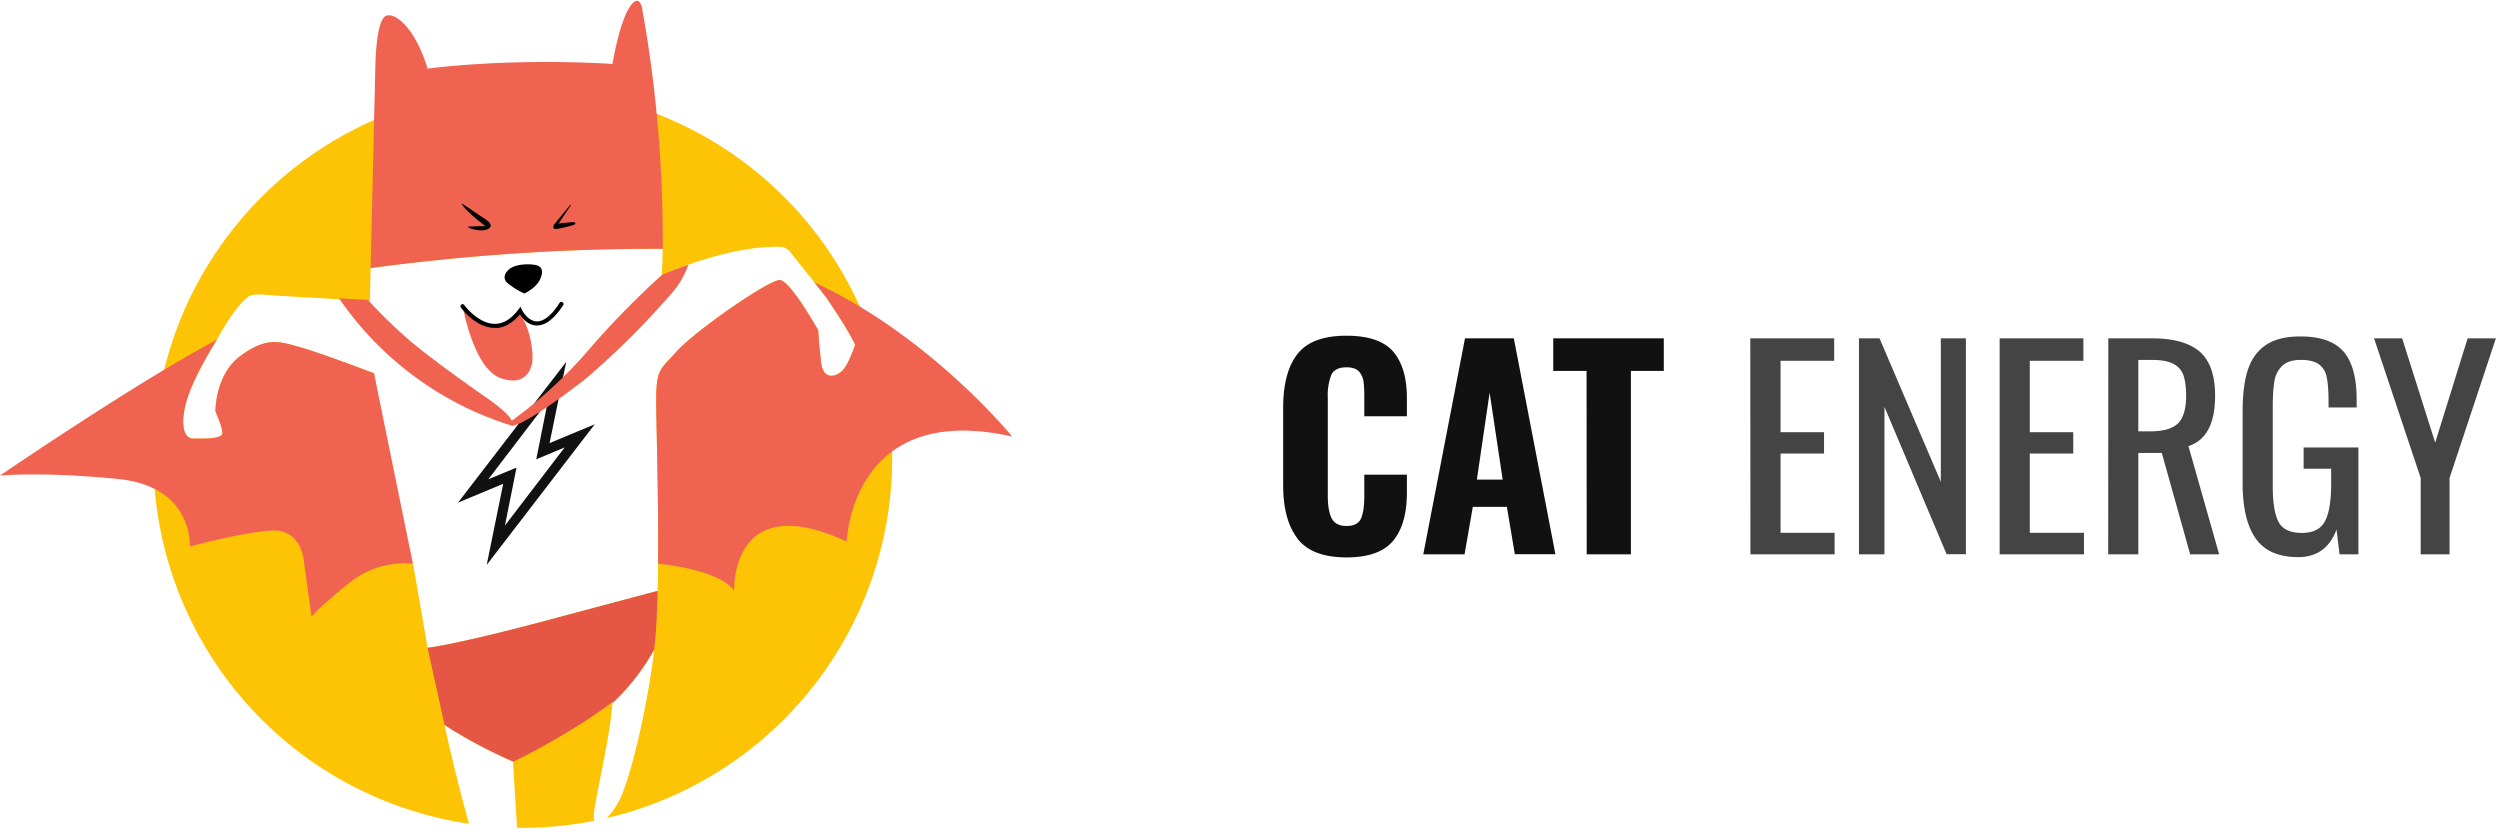 <svg xmlns="http://www.w3.org/2000/svg" viewBox="0 0 230 77" width="173" height="58" preserveAspectRatio="xMidYMid meet"><defs><clipPath id="a" clipPathUnits="userSpaceOnUse"><path d="M0 57.07h172.26V0H0z"/></clipPath></defs><g clip-path="url(#a)" transform="matrix(1.333 0 0 -1.333 0 76.1)"><path d="M58.15 31.56c-.43-.43-1.34-.72-1.49.58-.14 1.3-.19 2.2-.19 2.2s-1.92 3.41-2.64 3.46c-.72.05-5.8-3.45-7.15-4.94-1.15-1.29-1.39-1.2-1.39-3.46 0-1.7.22-8.13.1-13.05l-8.1-2.16c-5.96-1.58-7.78-1.77-7.78-1.77l-1 5.8h-.01l-.04.01h-.04l-.05.01-2.56 13.13s-3.79 1.44-5.18 1.82c-1.39.39-2.25.68-4.03-.62-1.77-1.3-1.73-3.84-1.73-3.84s.44-.96.48-1.44c.05-.48-1.2-.43-2.01-.43-.82 0-.91 1.44-.29 3.12.62 1.68 1.92 3.7 1.92 3.7s1.2 2.25 2.06 2.87c0 0 .15.34 1.25.24 1.1-.1 7.25-.43 7.25-.43l.05 2.27c6.66.9 13.43 1.36 20.16 1.33-.02-.61-.03-1.22-.06-1.82 0 0 4.36 2.01 8.1 1.96 0 0 .44.05.77-.38.34-.43 2.4-2.98 2.64-3.36.24-.38 1.2-1.73 1.83-3.02 0 0-.44-1.35-.87-1.78m1.47 3.77A25.5 25.5 0 1132.37.28c-.58 2.08-1.16 4.38-1.69 6.82 1.5-.98 3.08-1.8 4.75-2.54l-.02-.01s.12-2.15.28-4.55c1.76-.03 3.55.13 5.32.48-.04.16-.04.4.01.76.29 1.85 1.1 5.21 1.25 7.37a15.21 15.21 0 012.88 3.7v-.04l-.05-.43c-.56-4.24-1.7-8.77-2.4-10.03a5.76 5.76 0 00-.82-1.14 25.53 25.53 0 0117.74 34.66" fill="#fdc305"/><path d="M56.21 37.64c.47-.6.88-1.12.98-1.28.24-.38 1.2-1.73 1.83-3.02 0 0-.44-1.35-.87-1.78-.43-.43-1.34-.72-1.48.58-.15 1.3-.2 2.2-.2 2.2s-1.92 3.41-2.64 3.46c-.72.05-5.8-3.46-7.14-4.94-1.16-1.29-1.4-1.2-1.4-3.46 0-1.5.17-6.62.13-11.17 1.8-.21 4.45-.71 5.25-1.88 0 0-.3 7.15 7.77 3.4 0 0 .29 9.75 11.42 7.25 0 0-5.64 6.93-13.65 10.64M45.74 39.96a90.14 90.14 0 01-1.4 16.46s-.15 1.3-.87.24-1.2-3.94-1.2-3.94c-7.44.43-12.76-.33-12.76-.33-.82 2.73-2.2 3.93-2.88 3.64-.67-.29-.72-3.3-.72-3.3l-.33-14.1c6.66.9 13.43 1.36 20.16 1.33" fill="#f06351"/><path d="M45.15 12.31c.13 1.06.2 2.48.24 4.04l-8.1-2.16c-5.96-1.58-7.78-1.77-7.78-1.77l1.1-5a31 31 0 01.07-.32c1.5-.98 3.08-1.8 4.75-2.54 4.35 2.15 6.84 4.12 6.84 4.12V8.6a15.2 15.2 0 012.88 3.7" fill="#e55645"/><path d="M31.86 43.08c-.05.09 1.02-.68 1.4-.92.39-.24.61-.43.61-.6 0-.16-.26-.33-.62-.33s-.91.12-.96.26c0 0 .6.03.94.03h.28s-1.39 1.03-1.65 1.56M39.33 42.96l-1.09-1.33c-.04-.06-.16-.34.19-.3a8 8 0 011.22.3c.1.05.07.19-.12.17-.2-.02-.68-.05-.98-.1l.84 1.25s.02.12-.06.01M36.2 36.88s.8.35 1.09 1c.28.66.03.92-.44.98-.48.07-1.34.03-1.74-.34-.4-.37-.34-.73-.05-.95a5 5 0 011.14-.7"/><path d="M35.8 35.63s-.19-.38-.46-.6c-.25-.2-.57-.36-1.02-.38a2.15 2.15 0 00-1.45.44c-.2.14-.4.25-.53.44a.95.95 0 01-.36.25s.75-4.1 2.56-4.74c1.82-.65 2.15.75 2.2 1.13.05.33 0 2.08-.82 3.22-.01.3-.03.1-.13.24" fill="#f06351"/><path d="M34.15 34.5h-.01c-1.3 0-2.3 1.35-2.33 1.41a.14.14 0 00.23.17c0-.01.95-1.29 2.1-1.3h.01c.59 0 1.13.33 1.63.99l.14.19.1-.21c0-.01.38-.76 1-.8.49-.03 1.05.41 1.6 1.28.05.07.14.09.2.04a.14.14 0 00.05-.2c-.63-.97-1.26-1.44-1.88-1.4-.56.03-.94.49-1.11.76-.52-.62-1.1-.94-1.73-.94"/><path d="M33.7 24.05l4.11 5.38-.8-4 1.96.82-4.12-5.39.8 4zm7.35 3.8l-3.12-1.3 1.15 5.61-7.47-9.72 3.12 1.3-1.14-5.6z" fill="#111"/><path d="M45.68 38.15s-2.55-2.24-5.06-5.18a31.65 31.65 0 00-5.3-4.88c-.21.53-1.61 1.5-1.61 1.5s-3.13 2.15-5.19 3.83a33 33 0 00-3.12 3.01l-2 .11a22.54 22.54 0 0111.96-8.8c.87.14 3.28 1.86 5.08 3.26a57.5 57.5 0 015.93 5.9c.6.68.95 1.41 1.14 1.96-1.11-.38-1.83-.7-1.83-.7M25.81 31.37s-3.79 1.44-5.18 1.82c-1.39.39-2.25.68-4.03-.62-1.77-1.3-1.73-3.84-1.73-3.84s.44-.96.48-1.44c.05-.48-1.2-.43-2.01-.43-.82 0-.91 1.44-.29 3.12.62 1.68 1.92 3.7 1.92 3.7C9.55 30.83 0 24.31 0 24.31s2.93.28 8.16-.24c5.23-.53 4.94-4.66 4.94-4.66s3.5.96 5.61 1.1c2.11.15 2.26-2.1 2.26-2.1l.53-3.84s.48.62 2.63 2.35a6.04 6.04 0 004.37 1.3z" fill="#f06351"/><path d="M89.56 19.95c-.66.85-1 2.08-1 3.69v5.34c0 1.64.33 2.88.99 3.72.66.84 1.78 1.26 3.38 1.26 1.52 0 2.6-.37 3.23-1.1.63-.75.94-1.82.94-3.2V28.4h-2.94v1.38c0 .44-.02.8-.06 1.06-.05.27-.16.5-.34.68-.17.17-.45.26-.82.26-.55 0-.9-.18-1.06-.53a3.97 3.97 0 01-.24-1.57v-6.77c0-.7.1-1.22.27-1.56.19-.35.53-.52 1.03-.52.52 0 .85.18 1 .53.15.35.22.86.22 1.55v1.46h2.94v-1.24c0-1.42-.3-2.52-.93-3.3-.63-.78-1.71-1.17-3.24-1.17-1.59 0-2.7.43-3.37 1.28M103.71 24.03l-.9 6-.88-6zm-2.6 9.75h3.37l2.87-14.9h-2.8l-.55 3.27h-2.35l-.57-3.28h-2.85zM109.5 31.53h-2.3v2.25h7.63v-2.25h-2.27V18.87h-3.05z" fill="#111"/><path d="M120.8 33.78h5.79v-1.55h-3.7V27.3h3v-1.47h-3v-5.47h3.73v-1.49h-5.81zM128.3 33.78h1.42l4.23-9.9v9.9h1.73v-14.9h-1.33l-4.29 10.17V18.87h-1.76zM138.01 33.78h5.78v-1.55h-3.7V27.3h3v-1.47h-3v-5.47h3.74v-1.49h-5.82zM148.38 27.36c.9 0 1.53.17 1.92.53.38.36.58 1 .58 1.93 0 .62-.07 1.1-.2 1.45-.14.35-.38.6-.72.77-.35.17-.83.25-1.46.25h-.92v-4.93zm-2.87 6.42h3c1.5 0 2.61-.31 3.32-.93.7-.62 1.05-1.63 1.05-3.03 0-1.91-.6-3.07-1.84-3.48l2.12-7.47h-2l-1.96 7h-1.62v-7h-2.08zM155.68 19.97c-.6.85-.9 2.12-.9 3.8v4.99c0 1.15.12 2.1.36 2.84.24.74.65 1.31 1.23 1.71.58.4 1.39.6 2.4.6 1.38 0 2.37-.35 2.98-1.05.6-.7.9-1.8.9-3.3v-.55h-1.94v.46c0 .71-.05 1.26-.13 1.65a1.4 1.4 0 01-.54.87c-.28.2-.69.3-1.23.3-.58 0-1-.13-1.29-.4a1.84 1.84 0 01-.54-1.05c-.08-.45-.12-1.04-.12-1.77v-5.52c0-1.14.14-1.96.41-2.46.28-.5.81-.74 1.6-.74.77 0 1.3.26 1.59.8.29.55.43 1.41.43 2.6v1.03h-1.9v1.47h3.78v-7.38h-1.3l-.21 1.71c-.47-1.26-1.35-1.9-2.65-1.9-1.35 0-2.33.43-2.93 1.29M167.07 24.14l-3.22 9.64h1.94l2.28-7.2 2.24 7.2h1.95l-3.2-9.64v-5.27h-1.99z" fill="#444"/></g></svg>
